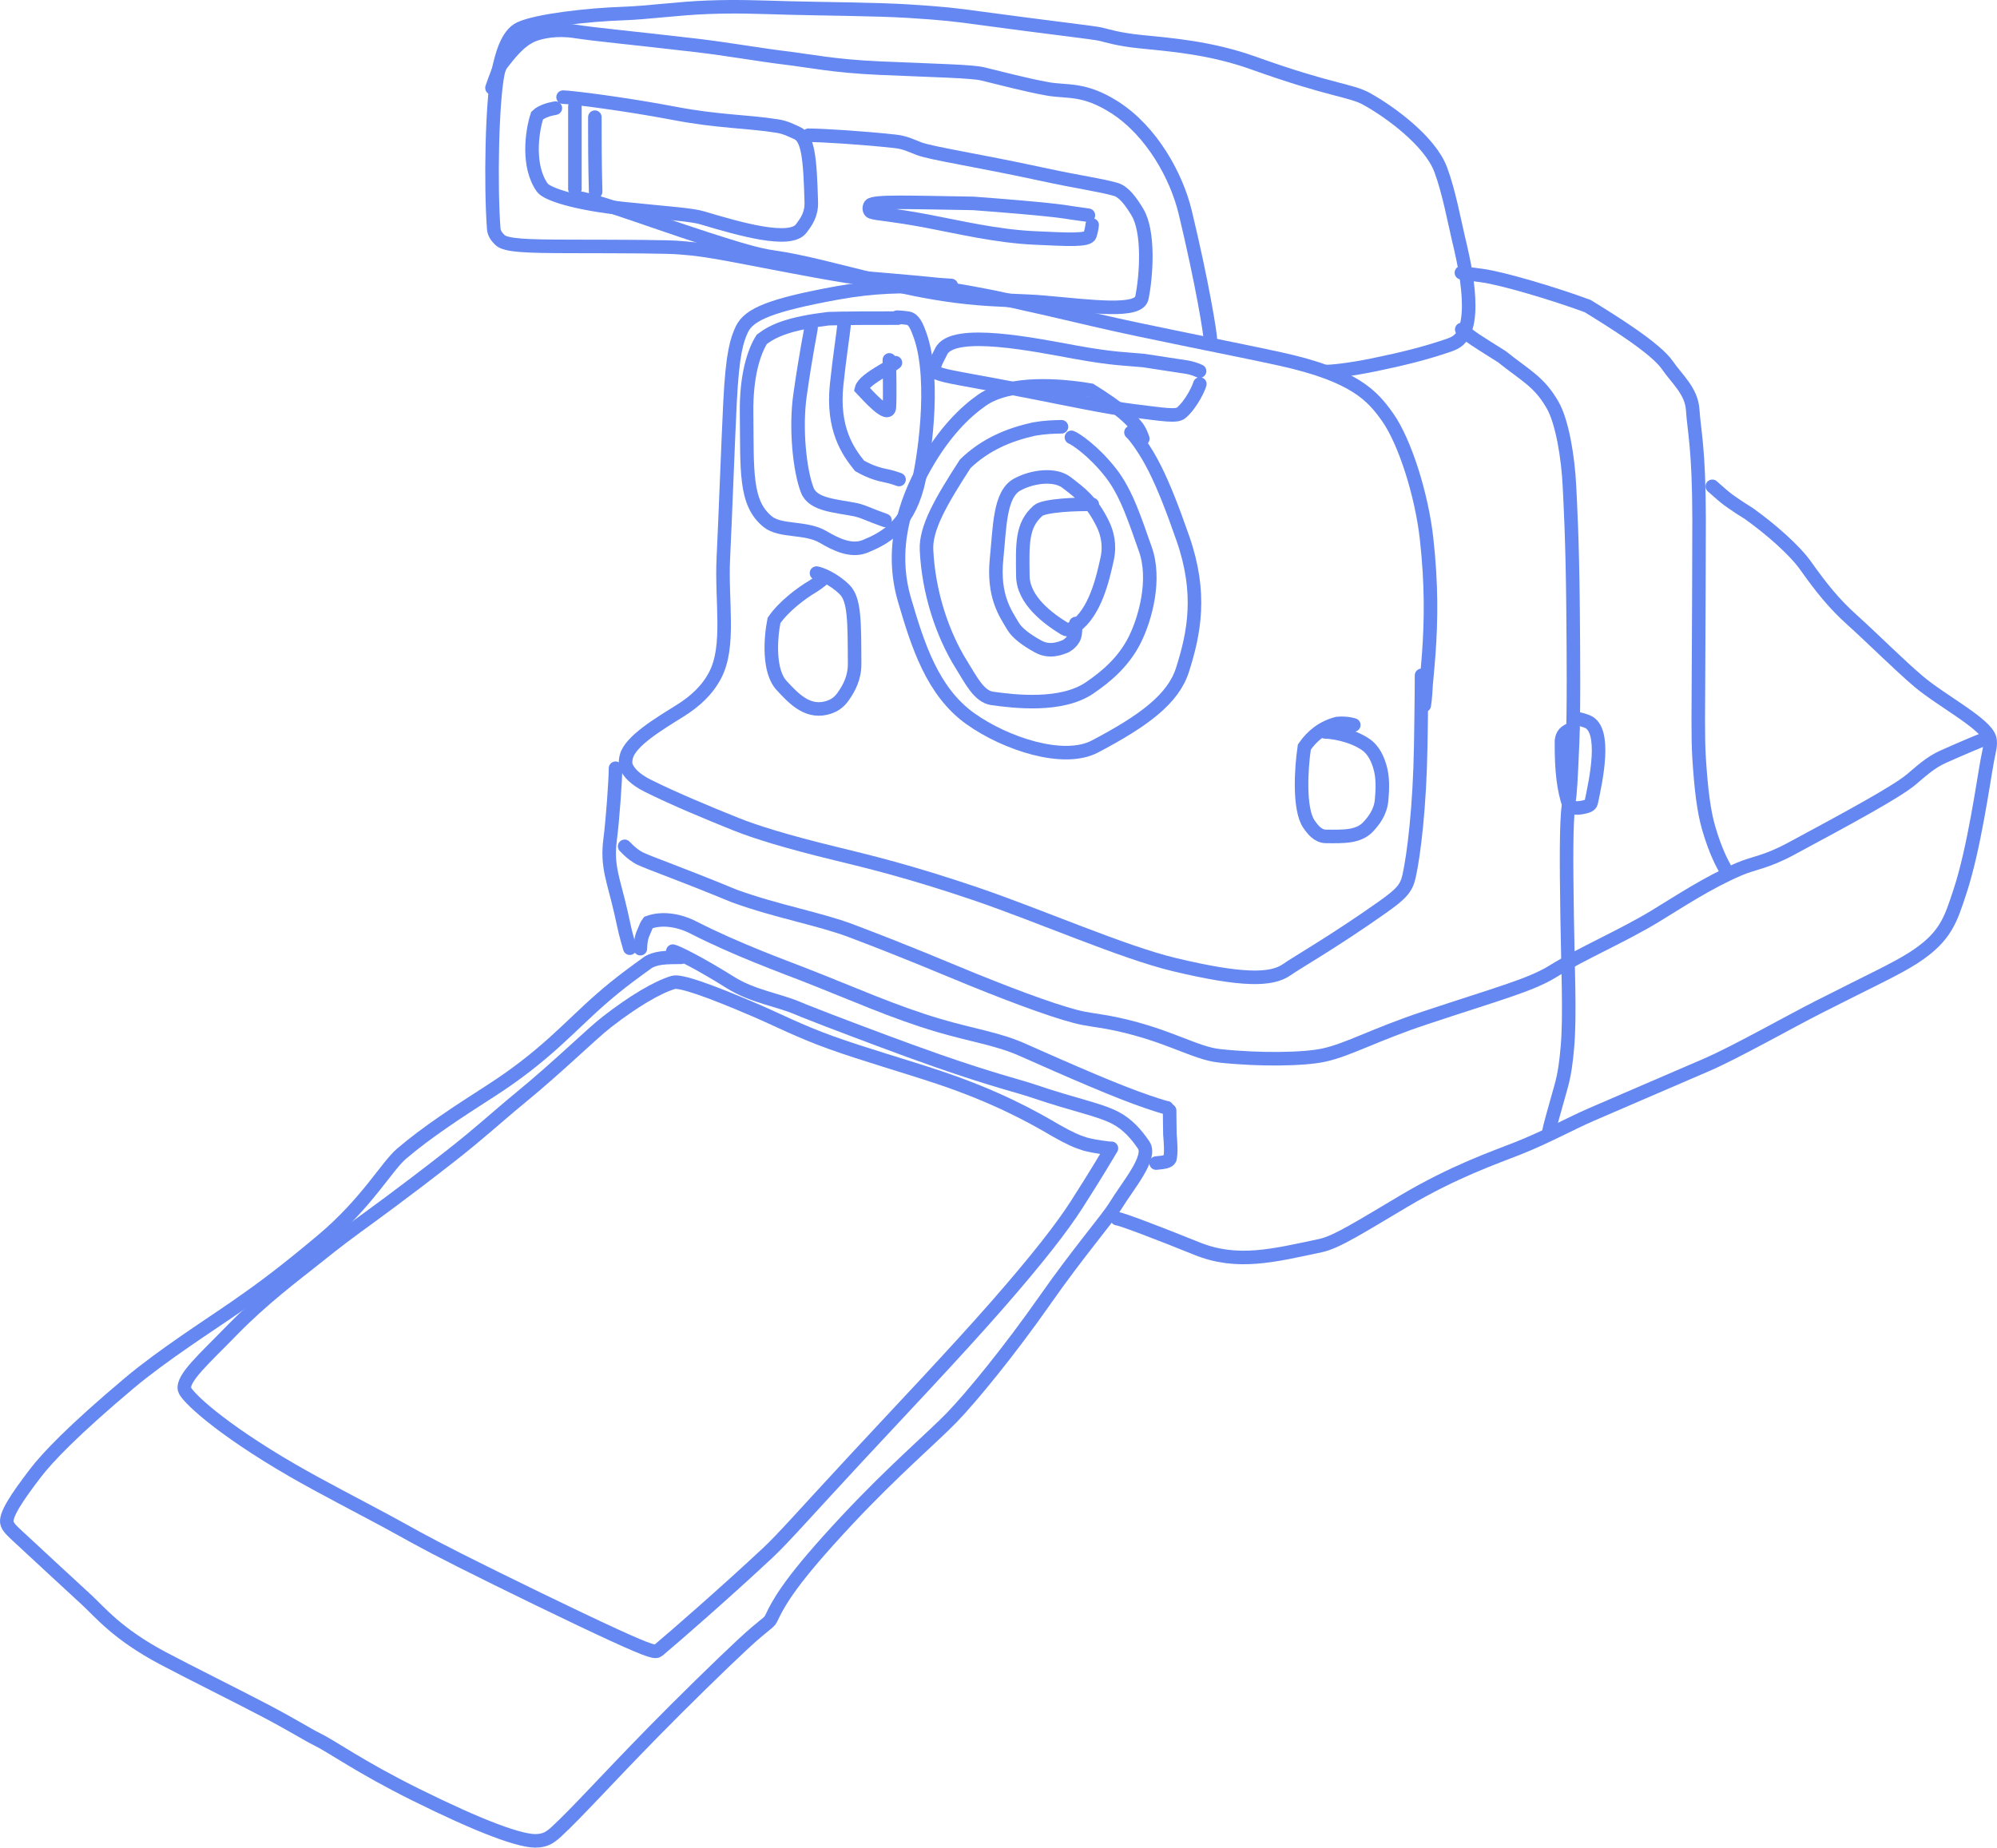 <svg width="295" height="273" viewBox="0 0 295 273" fill="none" xmlns="http://www.w3.org/2000/svg">
<path d="M209.993 99.787C209.993 99.856 209.993 103.037 209.873 110.239C209.723 119.176 208.876 126.181 208.154 129.451C207.745 131.303 206.955 132.108 204.129 134.106C197.119 139.062 191.576 142.224 190.089 143.272C187.842 144.857 183.532 144.927 173.489 142.53C165.856 140.708 153.618 135.297 144.043 132.042C134.468 128.787 128.066 127.249 123.43 126.122C116.113 124.343 111.594 122.93 108.689 121.764C104.671 120.152 99.599 118.051 95.67 116.089C93.835 115.174 92.845 114.125 92.505 113.212C92.334 112.751 92.41 112.208 92.537 111.74C93.154 109.462 97.394 106.934 100.418 105.049C102.691 103.631 104.469 101.983 105.622 99.8C107.908 95.472 106.533 88.958 106.856 82.425C107.144 76.588 107.534 65.623 107.84 59.438C108.199 52.17 108.862 50.196 109.599 48.645C110.666 46.401 113.989 45.057 123.676 43.282C134.501 41.299 142.168 43.043 144.006 43.365C146.527 43.808 150.931 44.734 161.637 47.254C169.403 49.082 182.01 51.479 189.144 53.048C200.116 55.46 202.74 58.489 204.958 61.613C207.556 65.272 210.028 73.187 210.739 79.604C211.491 86.396 211.414 91.69 211.051 96.73C210.944 98.091 210.832 99.36 210.674 101.039C210.609 101.967 210.577 103.05 210.393 104.22" stroke="#6487F2" stroke-width="2" stroke-linecap="round"/>
<path d="M172.78 164.091C172.78 164.126 172.78 165.401 172.821 167.587C172.943 169.085 173.027 170.268 172.816 171.236C172.606 171.605 172.185 171.726 170.782 171.85" stroke="#6487F2" stroke-width="2" stroke-linecap="round"/>
<path d="M172.376 163.674C172.251 163.674 171.707 163.538 169.557 162.813C165.012 161.282 157.859 158.137 150.935 155.066C147.387 153.493 143.493 152.942 138.677 151.518C131.979 149.538 126.242 146.919 118.805 144.009C115.837 142.848 108.787 140.296 102.482 137.068C99.995 135.795 97.549 135.641 95.771 136.306C95.488 136.663 95.335 137.144 95.124 137.632C94.913 138.12 94.65 138.601 94.593 140.172" stroke="#6487F2" stroke-width="2" stroke-linecap="round"/>
<path d="M99.389 140.536C99.953 140.648 103.225 142.239 107.926 145.188C111.126 147.195 114.958 147.757 117.724 148.919C118.183 149.112 118.608 149.316 122.396 150.768C126.185 152.219 133.317 154.929 138.541 156.748C146.808 159.626 150.562 160.505 152.429 161.14C158.982 163.367 162.324 163.891 164.821 165.199C166.548 166.103 167.876 167.607 168.944 169.183C170.202 171.036 166.648 175.093 164.726 178.239C163.582 180.113 159.301 185.042 154.345 192.127C149.184 199.505 143.565 206.376 140.584 209.462C137.89 212.253 131.955 217.308 125.161 224.572C117.009 233.286 115.157 236.505 113.892 239.195C113.598 239.821 112.915 239.986 109.731 242.948C106.546 245.909 100.757 251.572 96.484 255.933C89.514 263.047 85.192 267.877 82.238 270.603C81.097 271.656 80.544 271.848 79.567 271.975C77.181 272.284 70.689 269.774 61.319 265.123C53.207 261.097 49.016 258.046 46.834 256.986C45.381 256.281 43.349 254.945 38.976 252.655C34.602 250.365 27.981 247.088 24.069 245.013C17.284 241.414 14.767 238.191 12.675 236.275C9.735 233.582 6.398 230.474 2.598 226.954C1.772 226.19 1.284 225.725 1.064 225.153C0.619 223.992 2.537 221.2 5.196 217.71C6.994 215.349 10.807 211.339 19.09 204.366C24.034 200.203 31.101 195.702 34.846 193.096C38.992 190.211 42.043 187.936 47.61 183.265C54.18 177.753 57.112 172.353 59.318 170.466C63.077 167.252 67.899 164.126 72.466 161.193C80.514 156.023 84.118 151.688 88.783 147.61C91.597 145.149 94.051 143.409 95.826 142.134C96.304 141.884 96.859 141.676 97.671 141.567C98.484 141.458 99.537 141.452 100.622 141.447" stroke="#6487F2" stroke-width="2" stroke-linecap="round"/>
<path d="M164.182 169.667C163.659 170.536 161.908 173.529 158.994 178.064C156.958 181.234 153.41 185.859 147.239 192.907C141.068 199.955 132.284 209.208 126.702 215.221C118.909 223.617 115.687 227.319 113.419 229.439C107.322 235.14 99.518 241.957 97.232 243.857C96.868 244.159 96.383 244.182 90.736 241.597C85.089 239.013 74.245 233.729 68.052 230.607C61.859 227.485 60.645 226.685 56.995 224.715C53.344 222.745 47.292 219.628 43.215 217.268C32.33 210.965 27.458 206.258 27.253 205.271C26.908 203.614 30.172 200.764 34.203 196.623C38.784 191.919 43.412 188.474 46.254 186.204C47.76 185.001 49.826 183.33 52.681 181.247C54.362 180.02 59.268 176.5 66.462 170.878C70.958 167.364 73.397 165.051 76.736 162.311C82.685 157.431 87.271 152.841 89.671 150.98C93.552 147.969 97.057 145.881 99.451 145.159C100.472 144.852 104.574 146.266 111.487 149.232C114.908 150.7 118.058 152.359 122.81 154.068C127.562 155.778 133.796 157.556 138.703 159.197C147.086 162.001 152.559 165.019 155.986 167.05C157.957 168.161 159.061 168.663 160.284 169.038C161.027 169.237 162.021 169.455 163.977 169.68" stroke="#6487F2" stroke-width="2" stroke-linecap="round"/>
<path d="M165.017 180.063C165.692 180.117 171.142 182.195 176.809 184.486C182.785 186.901 188.099 185.521 195.069 184.044C197.445 183.541 201.066 181.216 207.411 177.455C214.803 173.074 220.762 171.042 224.182 169.687C228.493 167.98 231.942 166.034 235.085 164.673C243.205 161.155 245.747 160.088 252.057 157.355C256.416 155.467 264.112 151.098 268.652 148.788C276.346 144.871 280.096 143.191 282.783 141.442C287.481 138.382 288.173 135.822 289.531 131.718C291.628 125.38 292.993 115.425 293.572 112.319C293.823 110.973 294.152 109.957 293.922 109.115C293.319 106.907 286.877 103.612 283.396 100.669C280.607 98.311 276.463 94.172 273.582 91.584C270.944 89.213 269.096 86.916 266.698 83.541C265.064 81.242 261.544 78.175 258.415 75.928C257.458 75.337 256.483 74.703 255.318 73.87C254.704 73.404 254.043 72.849 252.945 71.856" stroke="#6487F2" stroke-width="2" stroke-linecap="round"/>
<path d="M254.754 128.214C254.496 127.73 253.413 125.854 252.386 122.272C251.708 119.908 251.293 116.781 250.991 111.969C250.801 108.953 250.886 104.751 250.913 98.084C250.94 91.418 250.995 82.409 250.991 76.759C250.982 66.246 250.258 63.752 250.049 60.555C249.868 57.774 247.746 56.041 246.295 53.941C244.568 51.443 238.336 47.567 234.526 45.222C229.437 43.343 221.868 41.109 218.941 40.719C218.23 40.633 217.489 40.526 215.88 40.295" stroke="#6487F2" stroke-width="2" stroke-linecap="round"/>
<path d="M293.038 109.264C292.455 109.46 290.123 110.441 287.08 111.792C285.113 112.666 283.728 114.014 282.319 115.186C280.103 117.03 273.138 120.804 264.576 125.413C260.775 127.459 259.209 127.428 256.843 128.444C252.213 130.433 248.049 133.226 244.472 135.395C239.595 138.35 233.714 140.842 229.399 143.518C226.095 145.567 221.283 146.816 210.478 150.412C203.069 152.877 199.225 155.08 195.619 155.884C192.674 156.54 186.127 156.646 180.126 156.002C176.514 155.614 172.732 153.014 165.079 151.34C162.998 150.885 161.896 150.804 160.102 150.468C157.191 149.922 150.938 147.667 143.829 144.786C139.052 142.849 134.64 140.901 125.731 137.531C121.002 135.742 114.866 134.706 108.508 132.404C100.098 128.931 96.412 127.714 94.484 126.822C93.968 126.525 93.395 126.206 92.275 125.048" stroke="#6487F2" stroke-width="2" stroke-linecap="round"/>
<path d="M90.927 113.508C90.918 115.291 90.521 120.993 90.125 124.088C89.619 128.046 90.622 129.96 91.712 134.727C91.999 136.005 92.208 137.013 92.388 137.758C92.569 138.503 92.715 138.954 93.037 140.103" stroke="#6487F2" stroke-width="2" stroke-linecap="round"/>
<path d="M228.824 167.109C228.9 166.58 229.63 163.995 230.568 160.678C231.12 158.725 231.352 156.952 231.555 154.564C231.941 150.015 231.612 143.158 231.497 135.229C231.381 127.272 231.338 121.535 231.734 118.709C231.979 116.966 232.063 115.461 232.302 109.787C232.505 104.995 232.434 96.306 232.373 89.844C232.275 79.404 231.949 74.125 231.849 71.943C231.647 67.529 230.757 62.325 229.385 59.9C227.385 56.368 225.356 55.512 221.852 52.7C219.566 51.255 218 50.293 217.253 49.73C216.867 49.438 216.466 49.133 215.932 48.681" stroke="#6487F2" stroke-width="2" stroke-linecap="round"/>
<path d="M195.95 54.893C196.781 54.893 199.333 54.652 203.019 53.893C207.383 52.994 210.422 52.216 213.675 51.13C214.329 50.911 214.776 50.742 215.192 50.459C218.686 48.078 216.015 37.675 215.443 35.24C214.838 32.667 213.998 28.165 212.808 25.023C211.234 20.87 205.42 16.575 201.863 14.608C199.514 13.309 196.496 13.381 185.223 9.336C178.836 7.045 172.924 6.606 168.399 6.148C165.257 5.829 163.583 5.291 162.609 5.055C161.564 4.801 154.791 4.053 145.081 2.727C140.882 2.154 139.475 1.985 134.226 1.65C129.685 1.36 121.31 1.309 116.745 1.184C111.672 1.045 108.961 0.914 104.563 1.073C100.182 1.23 95.699 1.879 92.011 2.003C86.945 2.174 79.385 3.016 76.822 4.205C74.903 5.095 74.097 8.188 73.578 10.663C72.665 15.014 72.453 27.437 72.938 33.829C72.99 34.516 73.428 35.043 73.849 35.458C74.706 36.303 77.862 36.394 84.105 36.407C92.936 36.424 98.915 36.432 100.632 36.617C101.566 36.717 102.636 36.692 107.208 37.521C111.781 38.35 119.827 39.999 125.252 40.851C136.309 41.774 137.669 41.952 138.643 42.047C139.138 42.086 139.635 42.106 140.525 42.178" stroke="#6487F2" stroke-width="2" stroke-linecap="round"/>
<path d="M178.812 50.293C178.812 49.389 177.629 41.959 175.081 31.358C173.798 26.02 170.14 19.375 164.671 15.87C160.138 12.966 157.656 13.645 154.778 13.134C151.545 12.56 147.899 11.571 145.157 10.915C143.568 10.534 138.394 10.433 129.912 10.064C123.155 9.771 119.564 8.975 115.818 8.532C112.693 8.162 107.115 7.201 102.878 6.708C92.004 5.442 88.312 5.15 84.933 4.633C82.172 4.211 79.88 4.715 78.734 5.181C76.735 5.993 75.212 8.026 73.977 9.611C73.76 10.042 73.587 10.501 73.386 11.03C73.184 11.559 72.961 12.143 72.675 12.992" stroke="#6487F2" stroke-width="2" stroke-linecap="round"/>
<path d="M83.178 14.352C84.412 14.36 92.721 15.428 99.548 16.737C106.158 18.005 110.348 17.909 114.853 18.63C116.114 18.832 116.93 19.304 117.74 19.655C119.406 20.379 119.661 23.491 119.844 29.865C119.896 31.674 119.132 32.742 118.344 33.779C116.682 35.965 109.258 33.844 103.75 32.192C102.132 31.706 98.555 31.495 92.324 30.848C85.06 30.094 80.799 28.692 80.107 27.721C77.879 24.592 78.551 19.497 79.343 17.081C79.683 16.752 80.127 16.534 80.561 16.366C80.996 16.198 81.407 16.088 82.037 15.974" stroke="#6487F2" stroke-width="2" stroke-linecap="round"/>
<path d="M84.925 15.745V27.936" stroke="#6487F2" stroke-width="2" stroke-linecap="round"/>
<path d="M87.875 17.313C87.875 17.35 87.875 17.387 87.875 19.019C87.875 20.652 87.875 23.879 87.989 28.333" stroke="#6487F2" stroke-width="2" stroke-linecap="round"/>
<path d="M161.333 33.245C161.333 33.279 161.295 33.84 161.019 34.735C160.76 35.578 157.691 35.378 152.842 35.158C147.173 34.9 141.544 33.536 136.966 32.674C131.534 31.652 129.661 31.638 128.736 31.337C128.344 31.209 128.344 30.6 128.555 30.322C129.042 29.681 134.731 29.915 143.773 30.053C154.693 30.872 157.012 31.236 158.283 31.446C158.921 31.546 159.547 31.634 160.78 31.804" stroke="#6487F2" stroke-width="2" stroke-linecap="round"/>
<path d="M119.437 19.983C121.596 19.997 127.376 20.352 132.25 20.885C133.696 21.043 134.564 21.512 135.773 21.972C137.582 22.662 144.47 23.702 153.593 25.674C159.894 27.037 162.337 27.286 164.791 27.974C166.008 28.315 167.045 29.729 168.02 31.347C169.747 34.212 169.379 40.565 168.682 44.004C168.233 46.223 161.549 45.317 154.134 44.653C151.401 44.408 147.184 44.407 142.976 43.965C138.768 43.523 134.692 42.726 130.85 41.777C123.482 39.956 118.305 38.547 114.306 37.998C111.921 37.672 108.884 36.734 104.515 35.33C100.146 33.925 94.556 31.951 91.286 30.864C88.016 29.777 87.237 29.637 85.934 29.313" stroke="#6487F2" stroke-width="2" stroke-linecap="round"/>
<path d="M195.75 108.145C196.698 108.145 199.578 108.538 201.702 109.975C203.008 110.859 203.545 112.29 203.866 113.39C204.28 114.81 204.255 116.538 204.09 118.247C203.916 120.057 202.885 121.332 202.116 122.157C200.685 123.691 198.462 123.605 195.869 123.583C194.682 123.572 193.923 122.583 193.355 121.758C191.864 119.592 192.19 113.628 192.68 110.378C193.833 108.703 195.407 107.445 197.546 106.902C198.217 106.841 199.027 106.841 199.984 107.12" stroke="#6487F2" stroke-width="2" stroke-linecap="round"/>
<path d="M120.614 84.678C121.19 84.752 123.125 85.496 124.76 87.111C126.263 88.595 126.214 91.895 126.246 98.043C126.257 100.157 125.447 101.636 124.561 102.907C123.85 103.929 122.986 104.401 121.941 104.64C119.081 105.294 117.051 102.989 115.472 101.3C113.505 99.195 113.801 94.381 114.338 91.674C115.776 89.597 118.307 87.671 120.141 86.597C120.524 86.352 120.901 86.086 121.34 85.728" stroke="#6487F2" stroke-width="2" stroke-linecap="round"/>
<path d="M177.242 56.743C177.106 57.283 176.049 59.639 174.52 60.975C173.808 61.597 172.024 61.265 167.264 60.674C163.622 60.222 157.549 58.944 152.949 58.039C141.918 55.869 139.878 55.738 138.273 55.057C137.414 54.693 138.575 52.91 139.028 51.936C140.676 48.386 153.115 50.999 158.953 52.055C164.548 53.067 166.479 53.03 168.93 53.269C171.306 53.629 173.698 53.994 175.338 54.249C176.035 54.378 176.454 54.507 177.203 54.832" stroke="#6487F2" stroke-width="2" stroke-linecap="round"/>
<path d="M167.069 63.887C167.545 64.273 169.138 66.328 170.585 69.214C171.928 71.893 173.18 75.092 174.739 79.561C177.574 87.691 176.412 93.528 174.678 98.98C173.315 103.265 169.018 106.467 161.751 110.296C157.12 112.737 148.54 109.895 143.338 106.186C137.725 102.182 135.571 95.284 133.633 88.705C131.412 81.159 133.615 74.211 136.717 68.77C139.514 63.865 142.503 60.927 145.03 59.148C149.144 56.251 156.748 56.905 161.111 57.648C165.668 60.469 167.035 61.921 168.035 63.168C168.437 63.762 168.625 64.28 168.819 64.814" stroke="#6487F2" stroke-width="2" stroke-linecap="round"/>
<path d="M158.273 64.619C158.773 64.794 161.479 66.522 164.107 69.891C166.463 72.91 167.751 77.105 169.191 81.144C170.778 85.593 169.209 91.358 167.639 94.509C166.009 97.781 163.419 99.972 160.944 101.651C156.749 104.497 149.77 103.639 146.561 103.191C144.601 102.917 143.394 100.395 142.082 98.306C139.141 93.623 137.154 87.421 136.866 81.246C136.716 78.053 138.972 74.108 142.586 68.528C145.555 65.669 148.993 64.234 152.731 63.398C154.408 63.106 155.638 63.082 156.802 63.057" stroke="#6487F2" stroke-width="2" stroke-linecap="round"/>
<path d="M161.357 74.536C159.145 74.461 154.242 74.664 153.339 75.46C150.898 77.612 151.041 80.348 151.098 85.093C151.141 88.728 154.904 91.46 157.29 92.914C157.715 93.173 158.256 92.955 158.752 92.608C161.791 90.478 162.912 85.499 163.556 82.555C164.01 80.482 163.536 78.708 162.919 77.437C161.239 73.976 159.497 72.8 157.555 71.291C155.884 69.993 152.614 70.331 150.281 71.589C147.652 73.007 147.697 77.813 147.223 82.484C146.658 88.052 148.467 90.55 149.668 92.555C150.255 93.536 151.586 94.55 153.366 95.527C155.034 96.442 156.578 95.826 157.448 95.469C157.889 95.217 158.329 94.823 158.578 94.384C158.828 93.944 158.874 93.472 158.922 92.122" stroke="#6487F2" stroke-width="2" stroke-linecap="round"/>
<path d="M132.512 46.864C132.544 46.864 133.127 46.864 134.146 47.017C135.017 47.148 135.475 48.295 135.921 49.553C138.332 56.362 136.413 68.508 135.503 71.919C133.915 77.875 130.558 79.585 127.818 80.718C125.751 81.573 123.452 80.434 121.586 79.336C119.031 77.833 115.314 78.603 113.432 77.098C109.985 74.342 110.39 69.534 110.286 61.003C110.219 55.516 111.36 51.999 112.535 50.134C114.3 48.793 116.675 47.784 122.359 47.09C124.896 47.004 128.718 47.004 132.657 47.004" stroke="#6487F2" stroke-width="2" stroke-linecap="round"/>
<path d="M119.807 48.478C119.74 49.074 119.115 51.834 118.182 58.382C117.483 63.282 118.129 69.55 119.258 72.438C120.105 74.602 123.376 74.716 126.45 75.325C127.102 75.485 127.571 75.662 128.171 75.905C128.772 76.147 129.49 76.45 130.739 76.886" stroke="#6487F2" stroke-width="2" stroke-linecap="round"/>
<path d="M124.677 48.112C124.61 48.974 123.984 53.001 123.586 56.871C122.921 63.329 125.238 66.685 126.974 68.829C128.662 69.805 130.032 70.13 130.887 70.302C131.318 70.389 131.744 70.478 132.807 70.856" stroke="#6487F2" stroke-width="2" stroke-linecap="round"/>
<path d="M131.377 53.177C131.387 54.425 131.491 58.313 131.383 60.152C131.277 61.959 128.13 58.357 127.262 57.446C127.448 56.671 128.747 55.755 130.365 54.798C131.056 54.395 131.485 54.161 132.274 53.588" stroke="#6487F2" stroke-width="2" stroke-linecap="round"/>
<path d="M232.468 106.129C232.5 106.129 233.242 106.129 234.457 106.603C237.403 107.753 235.746 115.343 235.055 118.573C234.952 119.053 234.332 119.178 233.713 119.305C233.093 119.433 232.281 119.433 231.803 119.082C230.991 116.68 230.624 113.963 230.664 109.443C230.798 108.522 231.066 108.152 232.337 107.627" stroke="#6487F2" stroke-width="2" stroke-linecap="round"/>
</svg>
